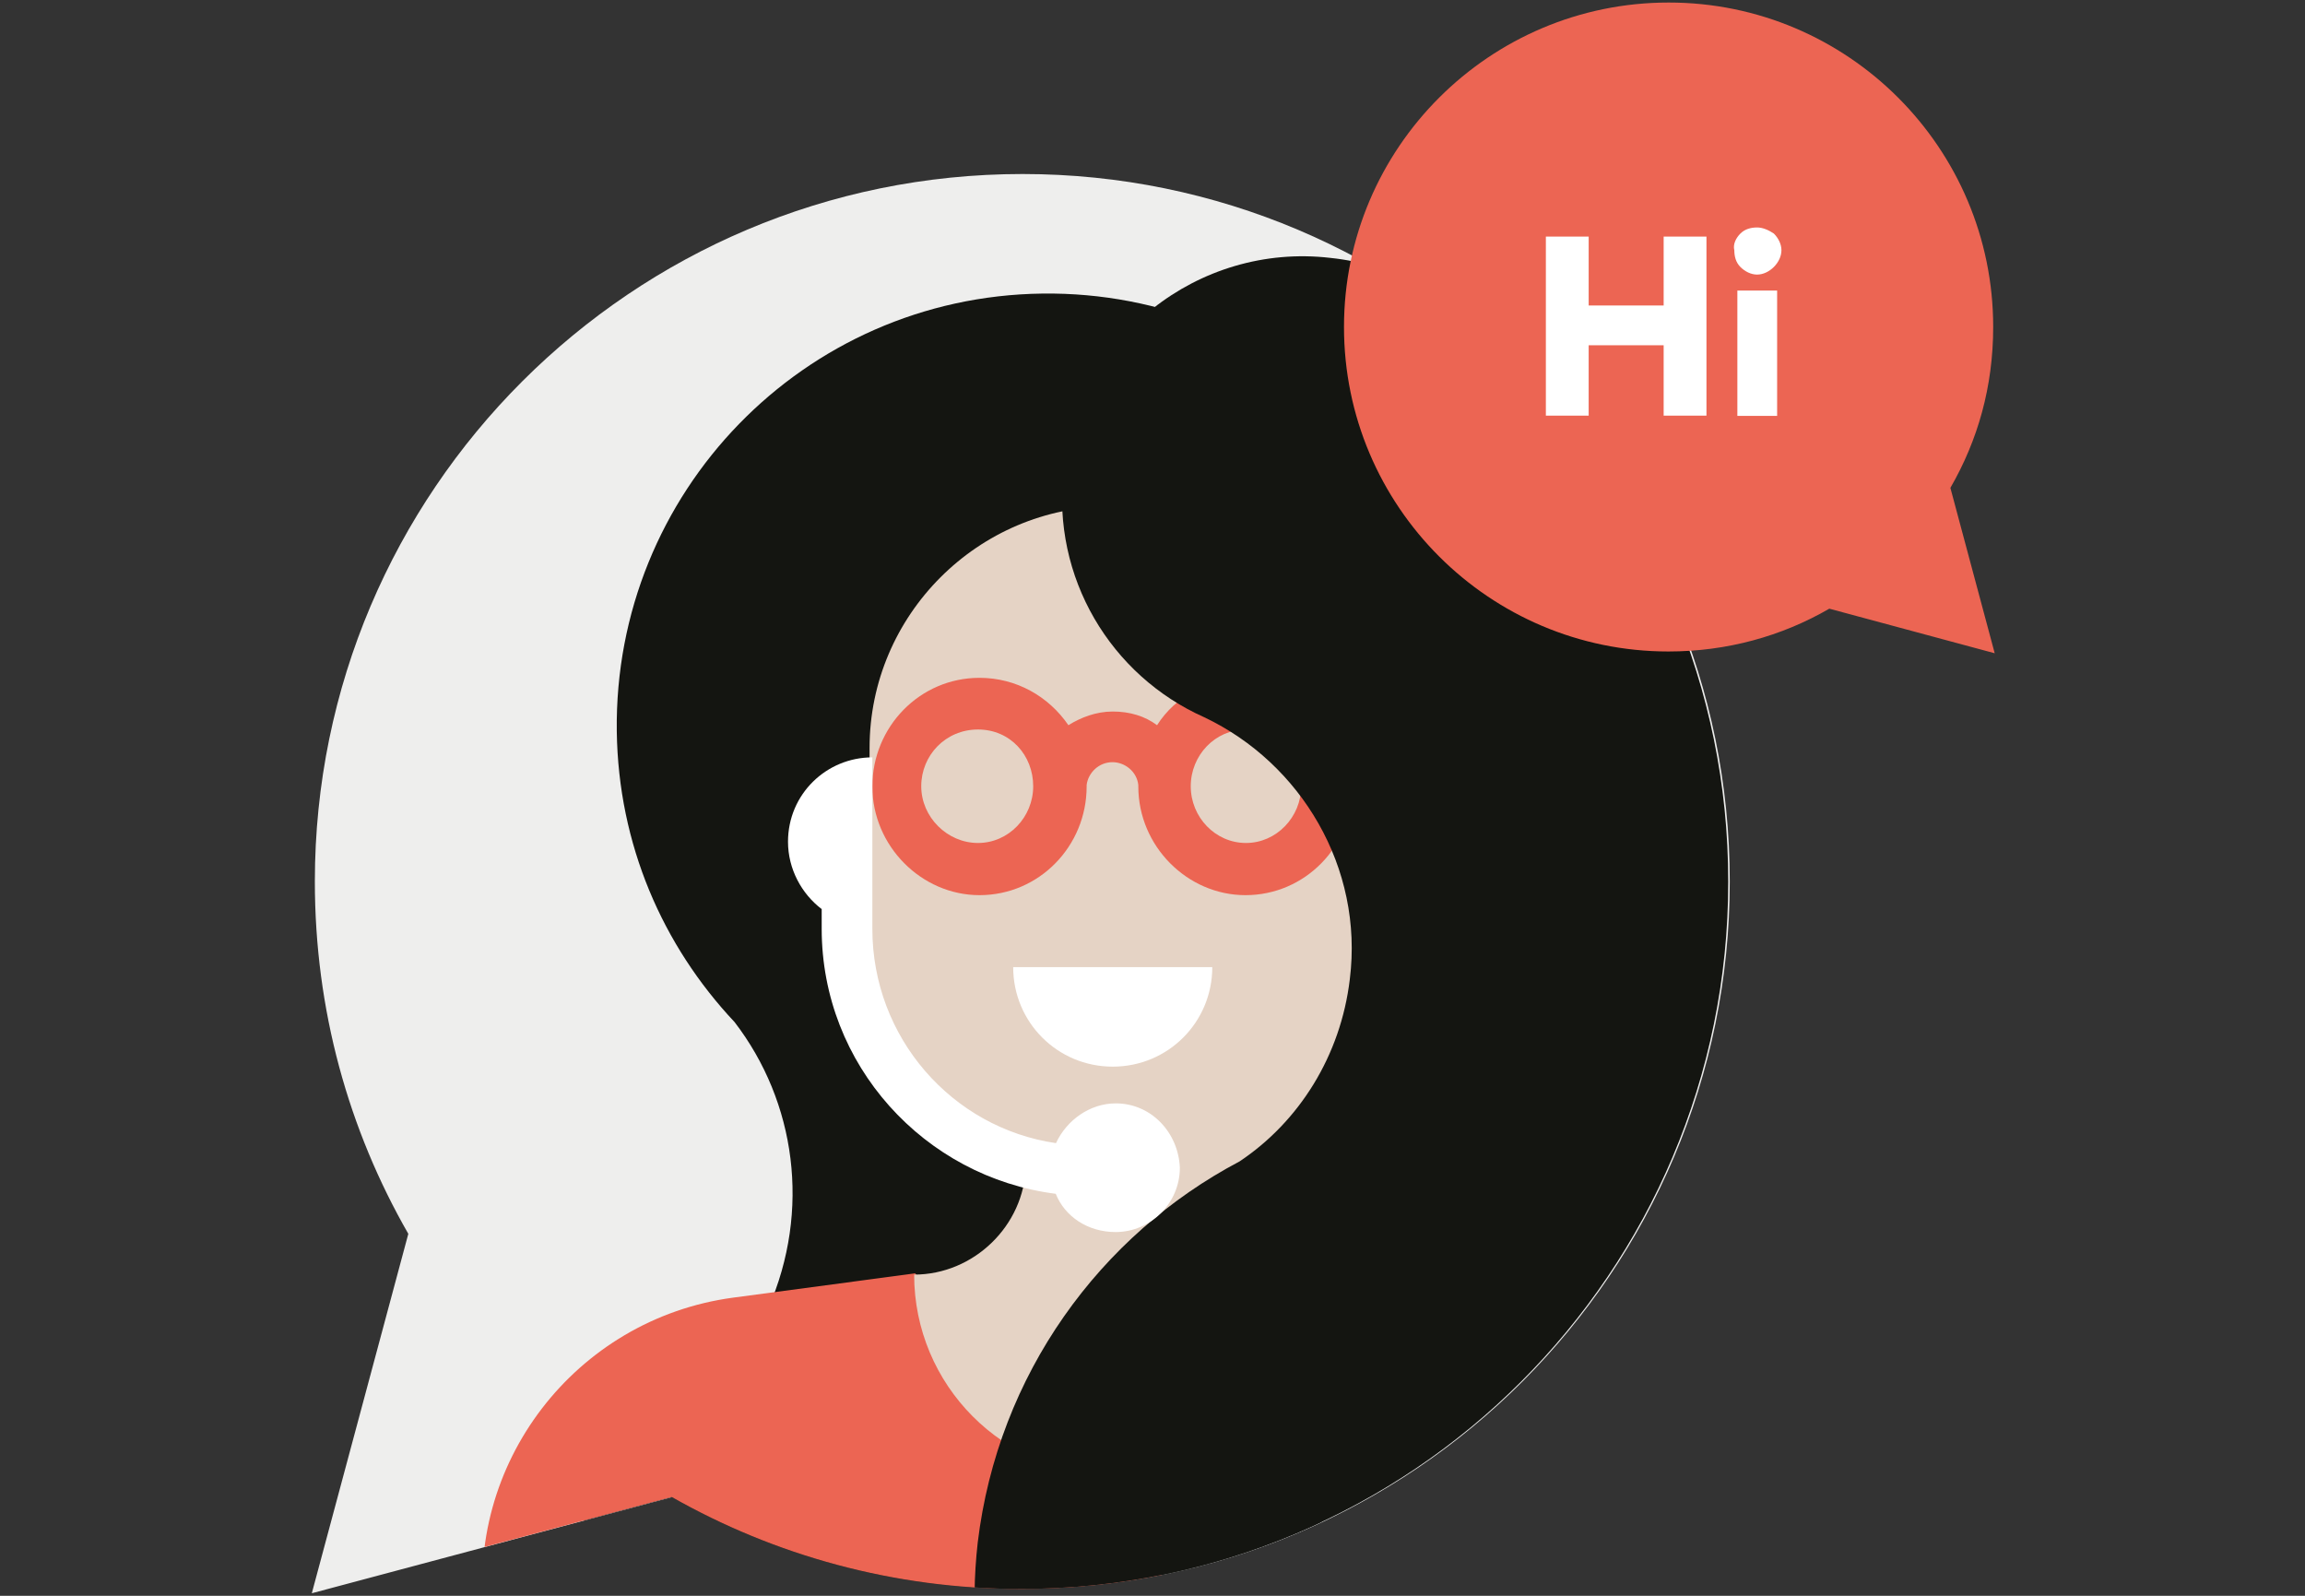 <?xml version="1.0" encoding="utf-8"?>
<!-- Generator: Adobe Illustrator 27.4.1, SVG Export Plug-In . SVG Version: 6.00 Build 0)  -->
<svg version="1.1" id="Layer_1" xmlns="http://www.w3.org/2000/svg" xmlns:xlink="http://www.w3.org/1999/xlink" x="0px" y="0px"
	 viewBox="0 0 910 630" style="enable-background:new 0 0 910 630;" xml:space="preserve">
<rect x="0" y="0" width="910" height="630" fill="#333333" stroke="none"/>
<style type="text/css">
	.st0{fill:#EEEEED;}
	.st1{clip-path:url(#SVGID_00000088837196713795375630000004155532414831236541_);fill:#A51D16;}
	.st2{clip-path:url(#SVGID_00000165914303088099909060000005532135603724716459_);fill:#141511;}
	.st3{clip-path:url(#SVGID_00000050661236202848998230000001867092478084481681_);fill:#EC6553;}
	.st4{clip-path:url(#SVGID_00000048496317627515626710000007469111143019365542_);fill:#E5D3C5;}
	.st5{clip-path:url(#SVGID_00000083051392944824933840000017960483378283124372_);fill:#EC6553;}
	.st6{clip-path:url(#SVGID_00000016068862418982988020000012524052370443677858_);fill:#141511;}
	.st7{clip-path:url(#SVGID_00000110456706254558668730000012778190585934102951_);fill:#FFFFFF;}
	.st8{clip-path:url(#SVGID_00000155837666101433526560000000678559777428957849_);fill:#FFFFFF;}
	.st9{fill:#EC6553;}
	.st10{fill:#FFFFFF;}
</style>
<g>
	<g>
		<path class="st0" d="M123.1,629l142.7-38.1c40.5,23,87.6,36.3,137.9,36.3c154.1,0,279.2-125.1,279.2-279.2S557.8,68.7,403.7,68.7
			S124.3,193.8,124.3,348c0,50.7,13.3,98,36.9,139.1L123.1,629z"/>
	</g>
	<g>
		<g>
			<g>
				<defs>
					<path id="SVGID_1_" d="M123.7,348c0,50.7,13.3,98,36.9,139.1l-38.1,142l142.7-38.1c40.5,23,87.6,36.3,137.9,36.3
						c154.1,0,279.2-125.1,279.2-279.2S557.2,68.7,403.1,68.7S123.7,193.2,123.7,348"/>
				</defs>
				<clipPath id="SVGID_00000139283474729477079690000007410307099566172556_">
					<use xlink:href="#SVGID_1_"  style="overflow:visible;"/>
				</clipPath>
				
					<rect x="434.4" y="310.5" style="clip-path:url(#SVGID_00000139283474729477079690000007410307099566172556_);fill:#A51D16;" width="154.1" height="204.3"/>
			</g>
		</g>
		<g>
			<g>
				<defs>
					<path id="SVGID_00000083791939912314695230000002823991712042487470_" d="M123.7,348c0,50.7,13.3,98,36.9,139.1l-38.1,142
						l142.7-38.1c40.5,23,87.6,36.3,137.9,36.3c154.1,0,279.2-125.1,279.2-279.2S557.2,68.7,403.1,68.7S123.7,193.2,123.7,348"/>
				</defs>
				<clipPath id="SVGID_00000051368730199108153450000004443199265518340519_">
					<use xlink:href="#SVGID_00000083791939912314695230000002823991712042487470_"  style="overflow:visible;"/>
				</clipPath>
				<path style="clip-path:url(#SVGID_00000051368730199108153450000004443199265518340519_);fill:#141511;" d="M411.5,115.9
					c-94.2,1.2-169.2,78.6-168,172.8c0.6,44.7,18.1,84.6,46.5,114.8c24.2,31.5,30.2,74.4,13.3,113c-6,13.3-14.5,24.8-24.2,34.5
					c-59.9,45.3-98,117.9-96.8,198.8c1.8,136.1,113,244.2,249,242.3l111.2-481.1c12.1,2.4,42.9-132.9,41.7-226.7
					C583.1,190.2,505.7,114.7,411.5,115.9"/>
			</g>
		</g>
		<g>
			<g>
				<defs>
					<path id="SVGID_00000073001419193877693630000007597135251352594330_" d="M123.7,348c0,50.7,13.3,98,36.9,139.1l-38.1,142
						l142.7-38.1c40.5,23,87.6,36.3,137.9,36.3c154.1,0,279.2-125.1,279.2-279.2S557.2,68.7,403.1,68.7S123.7,193.2,123.7,348"/>
				</defs>
				<clipPath id="SVGID_00000011006813434053055930000000777731352701991102_">
					<use xlink:href="#SVGID_00000073001419193877693630000007597135251352594330_"  style="overflow:visible;"/>
				</clipPath>
				<path style="clip-path:url(#SVGID_00000011006813434053055930000000777731352701991102_);fill:#EC6553;" d="M319.5,738.4
					c-62.3,8.4-119.7-35.7-128.1-98s35.7-119.7,98-128.1l71.9-9.6l134.1,163.8L319.5,738.4z"/>
			</g>
		</g>
		<g>
			<g>
				<defs>
					<path id="SVGID_00000124880675464884587320000011363343466465703079_" d="M123.7,348c0,50.7,13.3,98,36.9,139.1l-38.1,142
						l142.7-38.1c40.5,23,87.6,36.3,137.9,36.3c154.1,0,279.2-125.1,279.2-279.2S557.2,68.7,403.1,68.7S123.7,193.2,123.7,348"/>
				</defs>
				<clipPath id="SVGID_00000014627190954960934990000009957714958699572397_">
					<use xlink:href="#SVGID_00000124880675464884587320000011363343466465703079_"  style="overflow:visible;"/>
				</clipPath>
				<path style="clip-path:url(#SVGID_00000014627190954960934990000009957714958699572397_);fill:#E5D3C5;" d="M476.8,473.1l6-3.6
					c33.9-14.5,51.3-59.3,51.3-98.6v-75.6c0-52.5-42.9-95.4-95.4-95.4s-95.4,42.9-95.4,95.4v75.6c0,41.1,25.4,75.6,61.7,89.4
					c-0.6,23.6-20.6,42.9-44.1,42.9h0.6h-0.6c0,43.5,35.1,79.2,79.2,79.2c43.5,0,78.6-35.1,79.2-78.6l0,0h1.8
					C496.7,502.7,476.8,497.9,476.8,473.1"/>
			</g>
		</g>
		<g>
			<g>
				<defs>
					<path id="SVGID_00000077294114493496729850000006530538481872603274_" d="M123.7,348c0,50.7,13.3,98,36.9,139.1l-38.1,142
						l142.7-38.1c40.5,23,87.6,36.3,137.9,36.3c154.1,0,279.2-125.1,279.2-279.2S557.2,68.7,403.1,68.7S123.7,193.2,123.7,348"/>
				</defs>
				<clipPath id="SVGID_00000088115831853968921730000016375601738428180363_">
					<use xlink:href="#SVGID_00000077294114493496729850000006530538481872603274_"  style="overflow:visible;"/>
				</clipPath>
				<path style="clip-path:url(#SVGID_00000088115831853968921730000016375601738428180363_);fill:#EC6553;" d="M491.9,332.8
					c-12.1,0-21.8-10.2-21.8-22.4s9.6-22.4,21.8-22.4c12.1,0,21.8,10.2,21.8,22.4S503.9,332.8,491.9,332.8 M386.1,332.8
					c-12.1,0-22.4-10.2-22.4-22.4s9.6-22.4,22.4-22.4c12.8,0,21.8,10.2,21.8,22.4S398.2,332.8,386.1,332.8 M491.9,267.6
					c-14.5,0-27.8,7.2-35.1,18.7c-4.8-3.6-10.8-5.4-17.5-5.4c-6.6,0-12.7,2.4-17.5,5.4c-7.8-11.4-20.6-18.7-35.1-18.7
					c-23.6,0-42.3,19.4-42.3,42.9s19.4,42.9,42.3,42.9c23.6,0,42.3-19.4,42.3-42.9v-0.6c0.6-4.8,4.8-9,10.2-9c4.8,0,9.6,3.6,10.2,9
					v0.6c0,23.6,19.4,42.9,42.3,42.9c23.6,0,42.3-19.4,42.3-42.9S515.5,267.6,491.9,267.6"/>
			</g>
		</g>
		<g>
			<g>
				<defs>
					<path id="SVGID_00000121256319791506612690000003246088897949402284_" d="M123.7,348c0,50.7,13.3,98,36.9,139.1l-38.1,142
						l142.7-38.1c40.5,23,87.6,36.3,137.9,36.3c154.1,0,279.2-125.1,279.2-279.2S557.2,68.7,403.1,68.7S123.7,193.2,123.7,348"/>
				</defs>
				<clipPath id="SVGID_00000032635553045234808330000017312448971309970878_">
					<use xlink:href="#SVGID_00000121256319791506612690000003246088897949402284_"  style="overflow:visible;"/>
				</clipPath>
				<path style="clip-path:url(#SVGID_00000032635553045234808330000017312448971309970878_);fill:#141511;" d="M756,428.3
					l16.3-32.7c-13.9-8.4,58.1-61.1,51.3-76.8c-14.5-33.3-144.5-59.3-119.1-82.2c0,0-96.8-18.1-95.4-29.6c6-52.5-31.5-99.8-84-105.2
					c-51.9-6-99.8,31.5-105.2,84c-4.8,42.3,18.7,81,55.6,97.4c38.1,18.1,62.9,59.3,57.4,103.4c-3.6,30.2-20,56.2-43.5,71.9
					c-55,29-95.4,84-103.4,150.5c-12.1,107,64.7,203.7,171.6,216.4l9.6-87c85.2-12.7,154.1-81.6,164.4-171
					C741.5,490.6,817.6,467,756,428.3"/>
			</g>
		</g>
		<g>
			<g>
				<defs>
					<path id="SVGID_00000069383502325245008780000009126413234994515588_" d="M123.7,348c0,50.7,13.3,98,36.9,139.1l-38.1,142
						l142.7-38.1c40.5,23,87.6,36.3,137.9,36.3c154.1,0,279.2-125.1,279.2-279.2S557.2,68.7,403.1,68.7S123.7,193.2,123.7,348"/>
				</defs>
				<clipPath id="SVGID_00000171720391616037638210000001222359610467891853_">
					<use xlink:href="#SVGID_00000069383502325245008780000009126413234994515588_"  style="overflow:visible;"/>
				</clipPath>
				<path style="clip-path:url(#SVGID_00000171720391616037638210000001222359610467891853_);fill:#FFFFFF;" d="M400,381.8
					c0,21.8,17.5,39.3,39.3,39.3c21.8,0,39.3-17.5,39.3-39.3"/>
			</g>
		</g>
		<g>
			<g>
				<defs>
					<path id="SVGID_00000122002443562666075510000009673663254677822605_" d="M123.7,348c0,50.7,13.3,98,36.9,139.1l-38.1,142
						l142.7-38.1c40.5,23,87.6,36.3,137.9,36.3c154.1,0,279.2-125.1,279.2-279.2S557.2,68.7,403.1,68.7S123.7,193.2,123.7,348"/>
				</defs>
				<clipPath id="SVGID_00000037661383776836877580000002084953190810858126_">
					<use xlink:href="#SVGID_00000122002443562666075510000009673663254677822605_"  style="overflow:visible;"/>
				</clipPath>
				<path style="clip-path:url(#SVGID_00000037661383776836877580000002084953190810858126_);fill:#FFFFFF;" d="M440.5,435.6
					c-10.2,0-19.4,6.6-23.6,15.7c-41.1-6-72.5-41.7-72.5-84.6v-67.7c-18.1,0-33.3,14.5-33.3,33.3c0,10.8,5.4,20.6,13.3,26.6v7.8
					c0,53.7,40.5,98,92.4,104.6c3.6,9,12.7,15.1,23.6,15.1c13.9,0,25.4-11.4,25.4-25.4C465.2,447,454.4,435.6,440.5,435.6"/>
			</g>
		</g>
	</g>
	<g>
		<path class="st9" d="M787.5,257.9L770,192.6c10.8-18.7,16.9-39.9,16.9-63.5C786.9,58.4,729.5,1,658.8,1S530.6,58.4,530.6,129.1
			s57.4,128.1,128.1,128.1c23,0,44.7-6,63.5-16.9L787.5,257.9z"/>
		<path class="st10" d="M627.2,93.4v27.2h29.6V93.4h16.9v70.7h-16.9v-27.8h-29.6v27.8h-16.9V93.4L627.2,93.4L627.2,93.4z
			 M685.9,164.2h15.7v-49.5h-15.7V164.2z M687.1,92.2c1.8-1.8,4.2-2.4,6.6-2.4s4.8,1.2,6.6,2.4c1.8,1.8,3,4.2,3,6.6s-1.2,4.8-3,6.6
			c-1.8,1.8-4.2,3-6.6,3s-4.8-1.2-6.6-3c-1.8-1.8-2.4-4.2-2.4-6.6C684.1,96.5,685.3,94,687.1,92.2"/>
	</g>
</g>
</svg>
